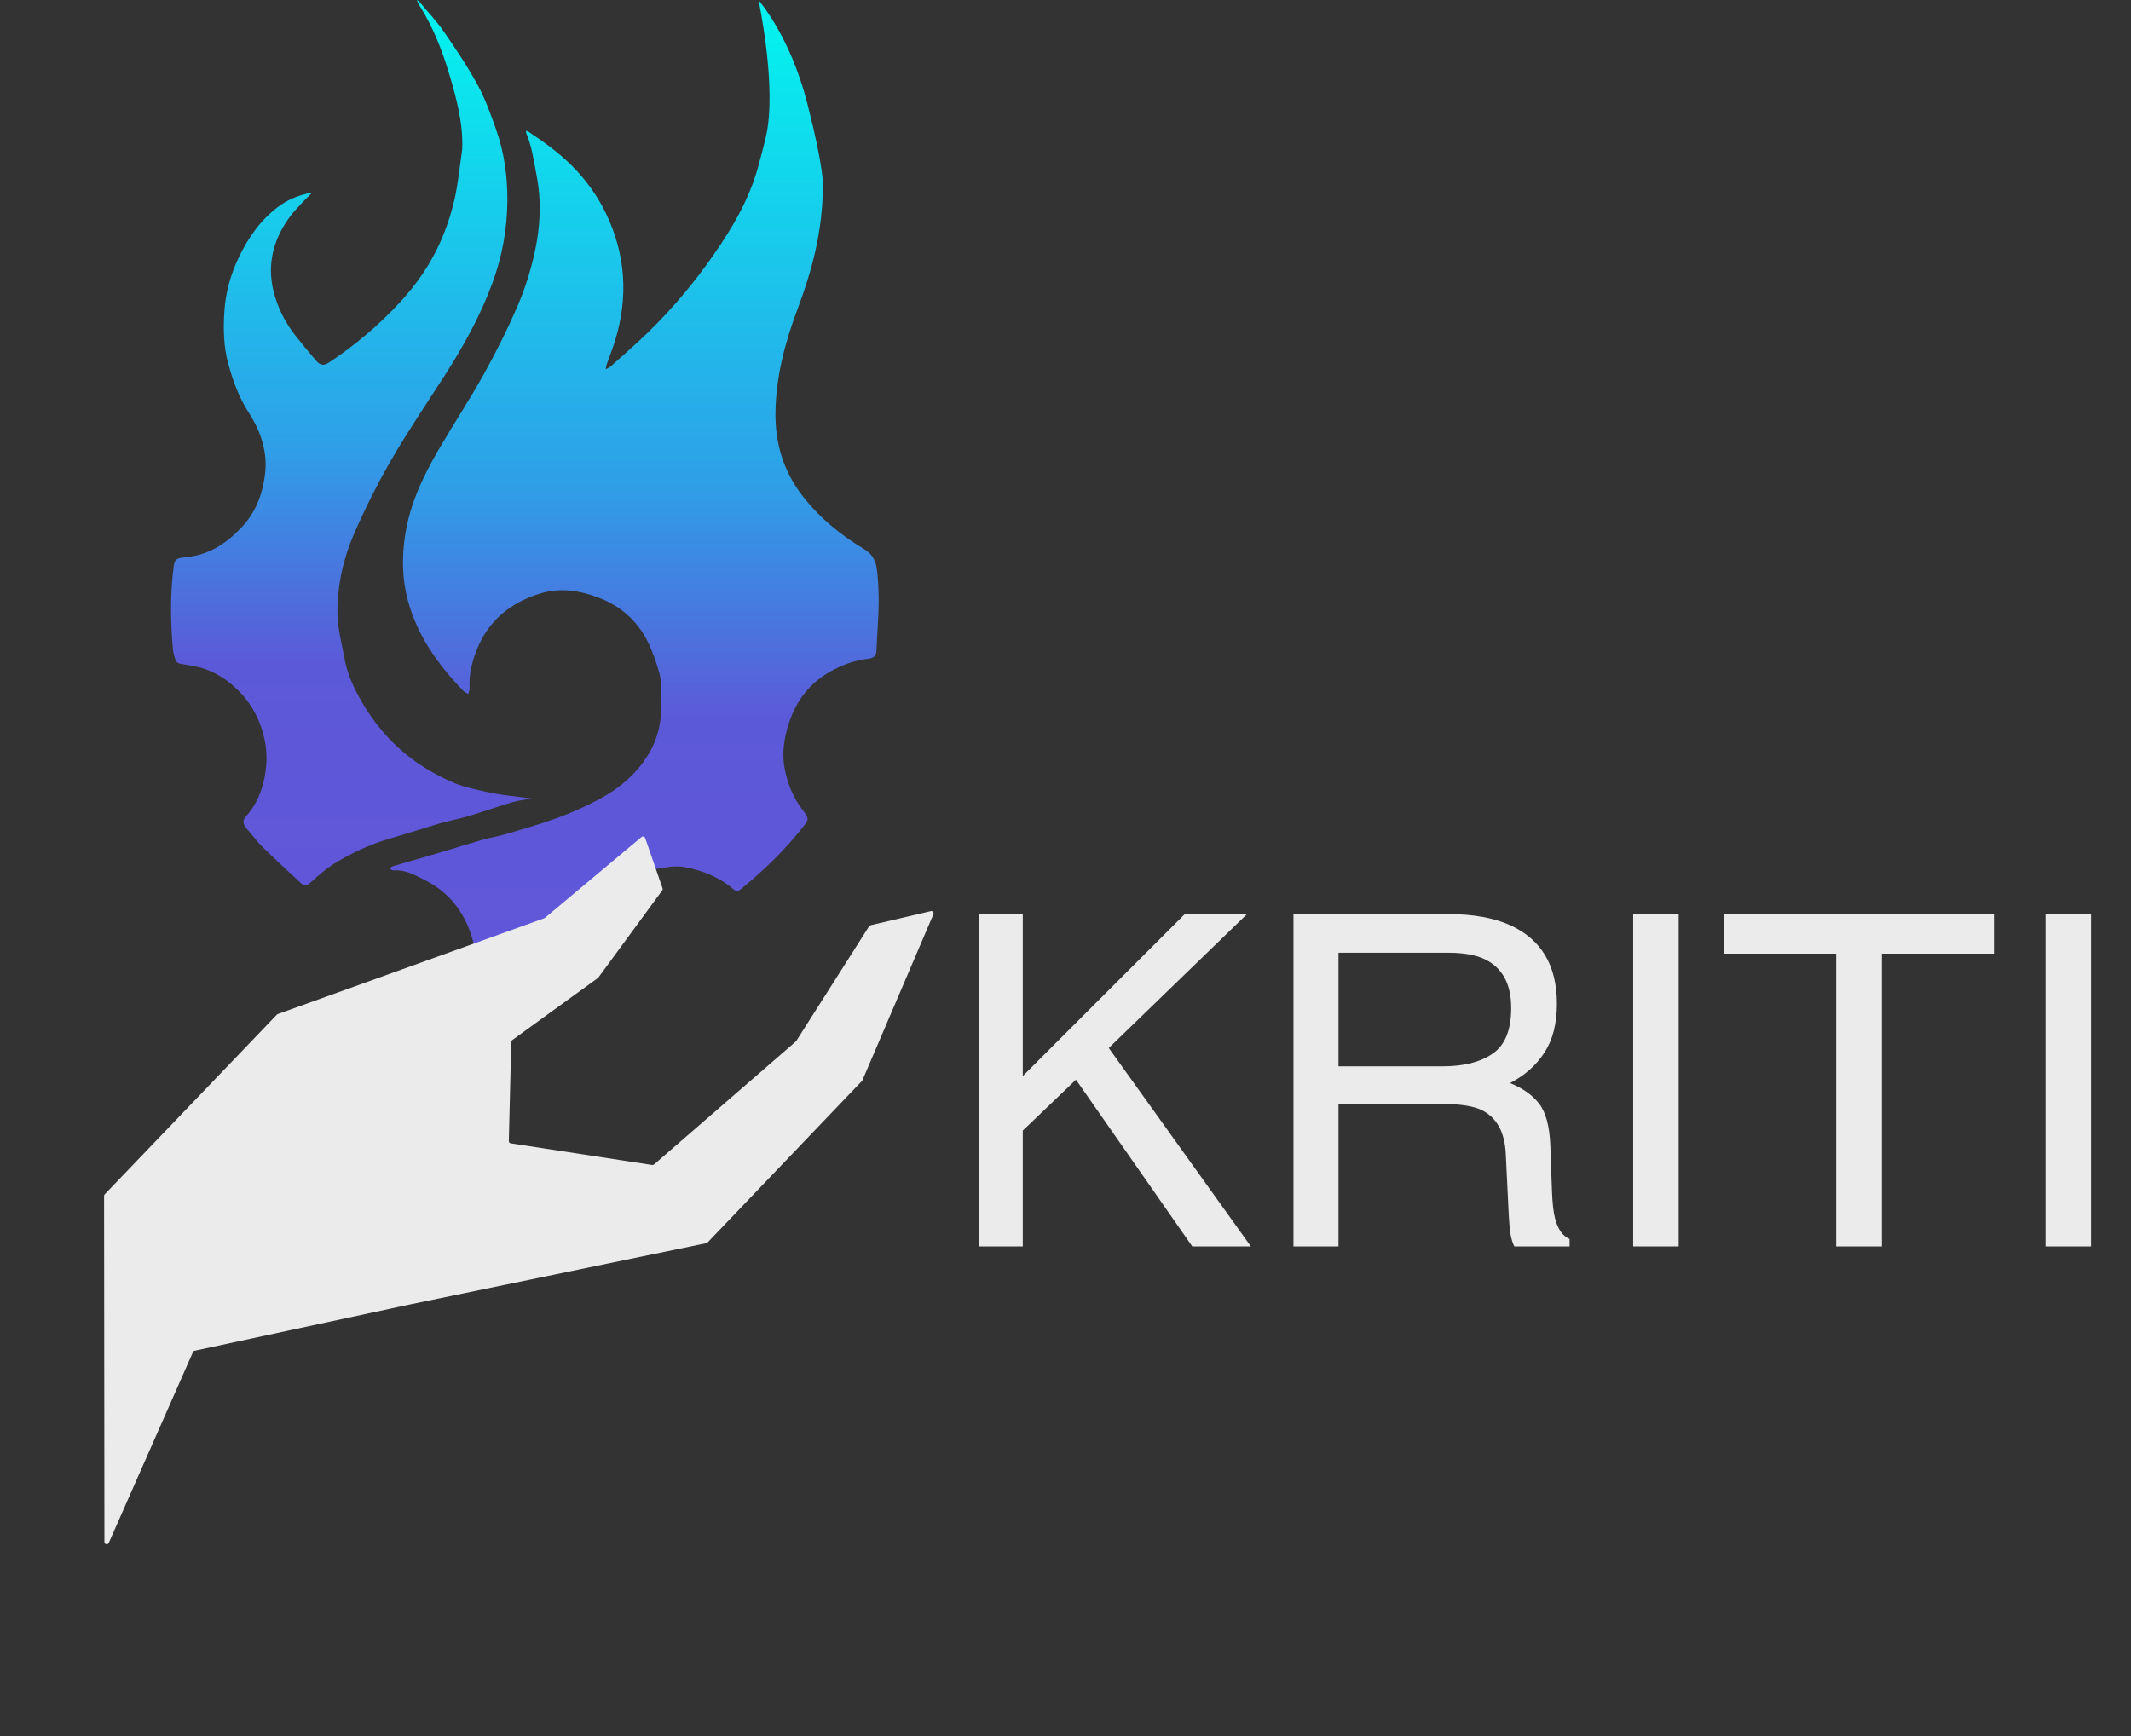 <svg width="935" height="762" viewBox="0 0 935 762" fill="none" xmlns="http://www.w3.org/2000/svg">
<rect x="0" y="0" width="935" height="762" fill="#333333" stroke="none"/>
<path d="M361.046 81.5C360.976 101.53 356.254 118.8 349.914 135.67C344.394 150.36 340.404 165.49 340.244 181.25C340.114 194.33 343.614 206.43 351.754 217.15C359.274 227.05 368.694 234.66 379.124 240.98C383.144 243.42 384.434 246.63 384.844 250.56C385.354 255.38 385.604 260.27 385.524 265.12C385.414 271.91 384.834 278.7 384.564 285.49C384.464 287.95 383.124 288.84 380.954 289.08C374.954 289.74 369.434 291.82 364.194 294.77C355.224 299.83 349.424 307.41 346.234 317.1C344.014 323.85 342.904 330.73 344.374 337.78C345.663 343.94 347.864 349.79 351.724 354.86C355.324 359.58 355.124 359.38 351.424 364.02C343.644 373.77 334.714 382.31 325.094 390.19C323.784 391.26 323.034 391.28 321.784 390.21C315.584 384.92 308.174 381.94 300.334 380.51C296.514 379.81 292.324 380.56 288.404 381.24C284.864 381.85 281.324 382.94 278.034 384.39C264.964 390.19 257.484 400.51 254.774 414.37C253.694 419.91 253.904 420.49 248.374 420.74C238.884 421.16 229.354 420.9 219.834 420.77C216.804 420.73 213.784 420.17 210.754 419.88C209.304 419.74 208.854 419.01 208.574 417.55C206.004 403.87 199.484 392.92 186.704 386.37C182.244 384.08 177.904 381.5 172.574 381.99C172.114 382.03 171.594 381.5 171.104 381.24C171.454 380.88 171.754 380.32 172.174 380.2C178.634 378.29 185.124 376.47 191.584 374.56C198.304 372.58 204.994 370.46 211.734 368.53C215.094 367.57 218.574 367.06 221.924 366.07C229.594 363.78 237.324 361.6 244.834 358.84C251.014 356.57 257.064 353.82 262.884 350.74C271.684 346.08 279.124 339.77 284.434 331.16C289.493 322.96 290.654 313.95 290.124 304.58C289.954 301.54 290.154 298.37 289.334 295.5C287.924 290.59 286.294 285.64 283.964 281.11C279.394 272.22 272.184 265.92 262.804 262.34C254.384 259.13 245.904 257.7 236.874 260.5C223.984 264.49 214.524 272.21 209.394 284.66C207.174 290.04 205.664 295.79 206.054 301.82C206.114 302.72 205.664 303.65 205.454 304.56C204.724 304.11 203.854 303.78 203.274 303.18C192.294 291.78 183.244 279.25 178.994 263.65C176.404 254.16 176.294 244.66 177.724 235.08C179.764 221.45 185.514 209.21 192.364 197.46C198.904 186.24 206.084 175.38 212.384 164.03C217.834 154.21 222.884 144.11 227.294 133.79C230.474 126.36 232.914 118.48 234.644 110.57C237.084 99.45 237.624 88.2 235.394 76.78C234.174 70.53 233.384 64.25 230.864 58.34C230.744 58.06 230.864 57.69 230.874 57.36C231.234 57.51 231.624 57.62 231.934 57.83C238.624 62.28 245.114 66.94 250.854 72.66C257.074 78.86 262.154 85.95 265.894 93.71C274.484 111.56 275.764 130.24 269.944 149.26C268.844 152.85 267.444 156.34 266.214 159.89C265.984 160.57 265.904 161.3 265.754 162.01C266.444 161.65 267.234 161.41 267.804 160.9C272.104 157.1 276.414 153.3 280.624 149.39C291.594 139.19 301.474 127.97 310.224 115.86C318.494 104.41 326.114 92.47 330.844 79C333.133 72.49 336.046 60 336.046 60C341.046 38.5 332.823 0.11 332.823 0.11C332.823 0.11 346.546 15.5 354.154 45.14C361.761 74.78 361.046 81.5 361.046 81.5Z" fill="url(#paint0_linear_219_10)"/>
<path d="M202.804 65.52C203.254 54.26 200.324 43.28 197.124 32.56C193.964 21.97 189.964 11.75 184.014 2.37C183.744 1.95 183.494 1.5 183.284 1.04C183.134 0.71 183.054 0.35 182.944 0C183.264 0.22 183.654 0.37 183.884 0.66C187.544 5.04 191.524 9.21 194.754 13.89C200.004 21.49 205.174 29.21 209.594 37.31C212.904 43.37 215.234 50.02 217.574 56.56C221.244 66.84 222.724 77.53 222.614 88.44C222.484 100.71 220.314 112.57 216.084 124.11C210.794 138.53 203.424 151.85 195.154 164.72C187.304 176.94 179.134 188.97 171.854 201.52C165.784 211.98 160.334 222.87 155.464 233.94C150.674 244.84 148.084 256.57 148.044 268.48C148.024 275.32 149.924 282.19 151.154 289.01C152.434 296.14 155.534 302.58 159.184 308.76C165.994 320.31 175.004 329.81 186.384 336.92C190.654 339.59 195.204 341.95 199.874 343.84C203.894 345.46 208.234 346.34 212.484 347.3C216.214 348.14 219.994 348.79 223.794 349.24C226.474 349.56 233.474 350.44 233.474 350.44C233.474 350.44 227.224 351.33 225.154 351.94C218.604 353.88 212.154 356.17 205.614 358.13C201.674 359.31 197.584 360.02 193.624 361.17C186.234 363.32 178.914 365.73 171.524 367.86C162.684 370.4 154.404 374.21 146.624 379.01C142.834 381.35 139.434 384.38 136.134 387.4C134.574 388.83 133.534 388.99 132.084 387.62C126.514 382.39 120.834 377.26 115.384 371.9C112.744 369.3 110.514 366.28 108.094 363.45C106.594 361.7 106.244 360.04 108.014 358.13C112.584 353.17 115.004 346.94 116.184 340.6C117.254 334.85 117.224 328.84 115.704 322.86C113.234 313.15 108.144 305.39 100.334 299.29C96.094 295.97 91.314 293.72 86.084 292.5C83.654 291.94 81.154 291.72 78.714 291.18C78.084 291.04 77.264 290.42 77.074 289.84C76.504 288.12 75.974 286.33 75.824 284.54C74.834 272.79 74.644 261.03 76.114 249.31C76.604 245.41 77.084 244.96 81.844 244.49C91.594 243.52 99.054 238.66 105.714 231.74C112.134 225.07 115.174 216.97 116.264 208.23C117.504 198.37 114.424 189.27 109.064 180.96C104.804 174.37 102.194 167.14 100.144 159.6C98.074 152.01 97.964 144.3 98.444 136.66C98.964 128.45 101.154 120.48 104.774 112.94C108.924 104.28 114.274 96.62 121.984 90.8C125.924 87.82 130.414 85.91 135.244 84.83C135.634 84.74 136.5 84.5 137 84.5C134.35 87.08 129.844 91.66 127.624 94.56C120.114 104.38 117.044 115.6 119.984 127.68C121.674 134.66 124.944 141.28 129.454 147.06C132.484 150.94 135.614 154.73 138.844 158.44C140.334 160.16 141.934 160.68 144.314 159.11C155.694 151.59 166.004 142.86 175.284 132.88C182.674 124.92 188.824 116.06 193.214 106.16C195.844 100.22 197.944 93.94 199.394 87.61C201.054 80.37 201.714 72.89 202.804 65.52Z" fill="url(#paint1_linear_219_10)"/>
<path d="M290.7 389.828L283.068 367.757C282.839 367.095 282.018 366.868 281.481 367.317L239.084 402.804C238.994 402.88 238.891 402.939 238.781 402.979L121.896 445.001C121.75 445.053 121.619 445.138 121.512 445.25L45.945 524.137C45.767 524.323 45.667 524.571 45.667 524.829L45.816 676.686C45.817 677.767 47.295 678.077 47.731 677.088L84.674 593.34C84.803 593.047 85.065 592.834 85.379 592.766L179.17 572.595L309.923 545.561C310.122 545.52 310.304 545.419 310.444 545.273L378.191 474.381C378.274 474.294 378.341 474.193 378.388 474.083L409.543 401.217C409.865 400.463 409.194 399.663 408.396 399.85L381.957 406.036C381.702 406.096 381.481 406.253 381.341 406.474L349.366 456.829C349.314 456.911 349.25 456.985 349.177 457.048L286.967 511.016C286.745 511.209 286.45 511.294 286.16 511.25L224.101 501.749C223.604 501.673 223.24 501.239 223.253 500.736L224.319 457.243C224.327 456.931 224.479 456.641 224.732 456.458L262.342 429.18C262.427 429.119 262.501 429.045 262.562 428.961L290.562 390.746C290.756 390.481 290.807 390.138 290.7 389.828Z" fill="#EBEBEB"/>
<path d="M429.491 401.125H448.756V472.225L519.856 401.125H547.165L486.491 459.912L548.853 547H523.133L472.092 473.814L448.756 496.157V547H429.491V401.125ZM632.962 467.955C642.23 467.955 649.545 466.102 654.908 462.394C660.336 458.687 663.051 452.001 663.051 442.335C663.051 431.942 659.277 424.858 651.73 421.084C647.692 419.098 642.296 418.105 635.544 418.105H587.283V467.955H632.962ZM567.522 401.125H635.047C646.169 401.125 655.338 402.747 662.554 405.991C676.258 412.213 683.11 423.699 683.11 440.448C683.11 449.187 681.289 456.337 677.648 461.898C674.073 467.459 669.042 471.927 662.554 475.304C668.247 477.621 672.517 480.666 675.364 484.439C678.277 488.213 679.899 494.337 680.23 502.81L680.925 522.373C681.124 527.934 681.587 532.072 682.315 534.786C683.507 539.42 685.625 542.399 688.671 543.723V547H664.441C663.779 545.742 663.249 544.12 662.852 542.134C662.455 540.148 662.124 536.308 661.859 530.615L660.667 506.286C660.204 496.753 656.662 490.364 650.042 487.121C646.268 485.333 640.343 484.439 632.267 484.439H587.283V547H567.522V401.125ZM716.575 401.125H736.534V547H716.575V401.125ZM874.863 401.125V418.503H825.708V547H805.649V418.503H756.494V401.125H874.863ZM897.504 401.125H917.463V547H897.504V401.125Z" fill="#EBEBEB"/>
<defs>
<linearGradient id="paint0_linear_219_10" x1="278.321" y1="0.11" x2="278.321" y2="420.969" gradientUnits="userSpaceOnUse">
<stop stop-color="#02F5EF"/>
<stop offset="0.5" stop-color="#2EA0E8"/>
<stop offset="0.75" stop-color="#5C59D8"/>
<stop offset="1" stop-color="#6156D9"/>
</linearGradient>
<linearGradient id="paint1_linear_219_10" x1="154.26" y1="0" x2="154.26" y2="388.565" gradientUnits="userSpaceOnUse">
<stop stop-color="#02F5EF"/>
<stop offset="0.5" stop-color="#2EA0E8"/>
<stop offset="0.75" stop-color="#5C59D8"/>
<stop offset="1" stop-color="#6156D9"/>
</linearGradient>
</defs>
</svg>
